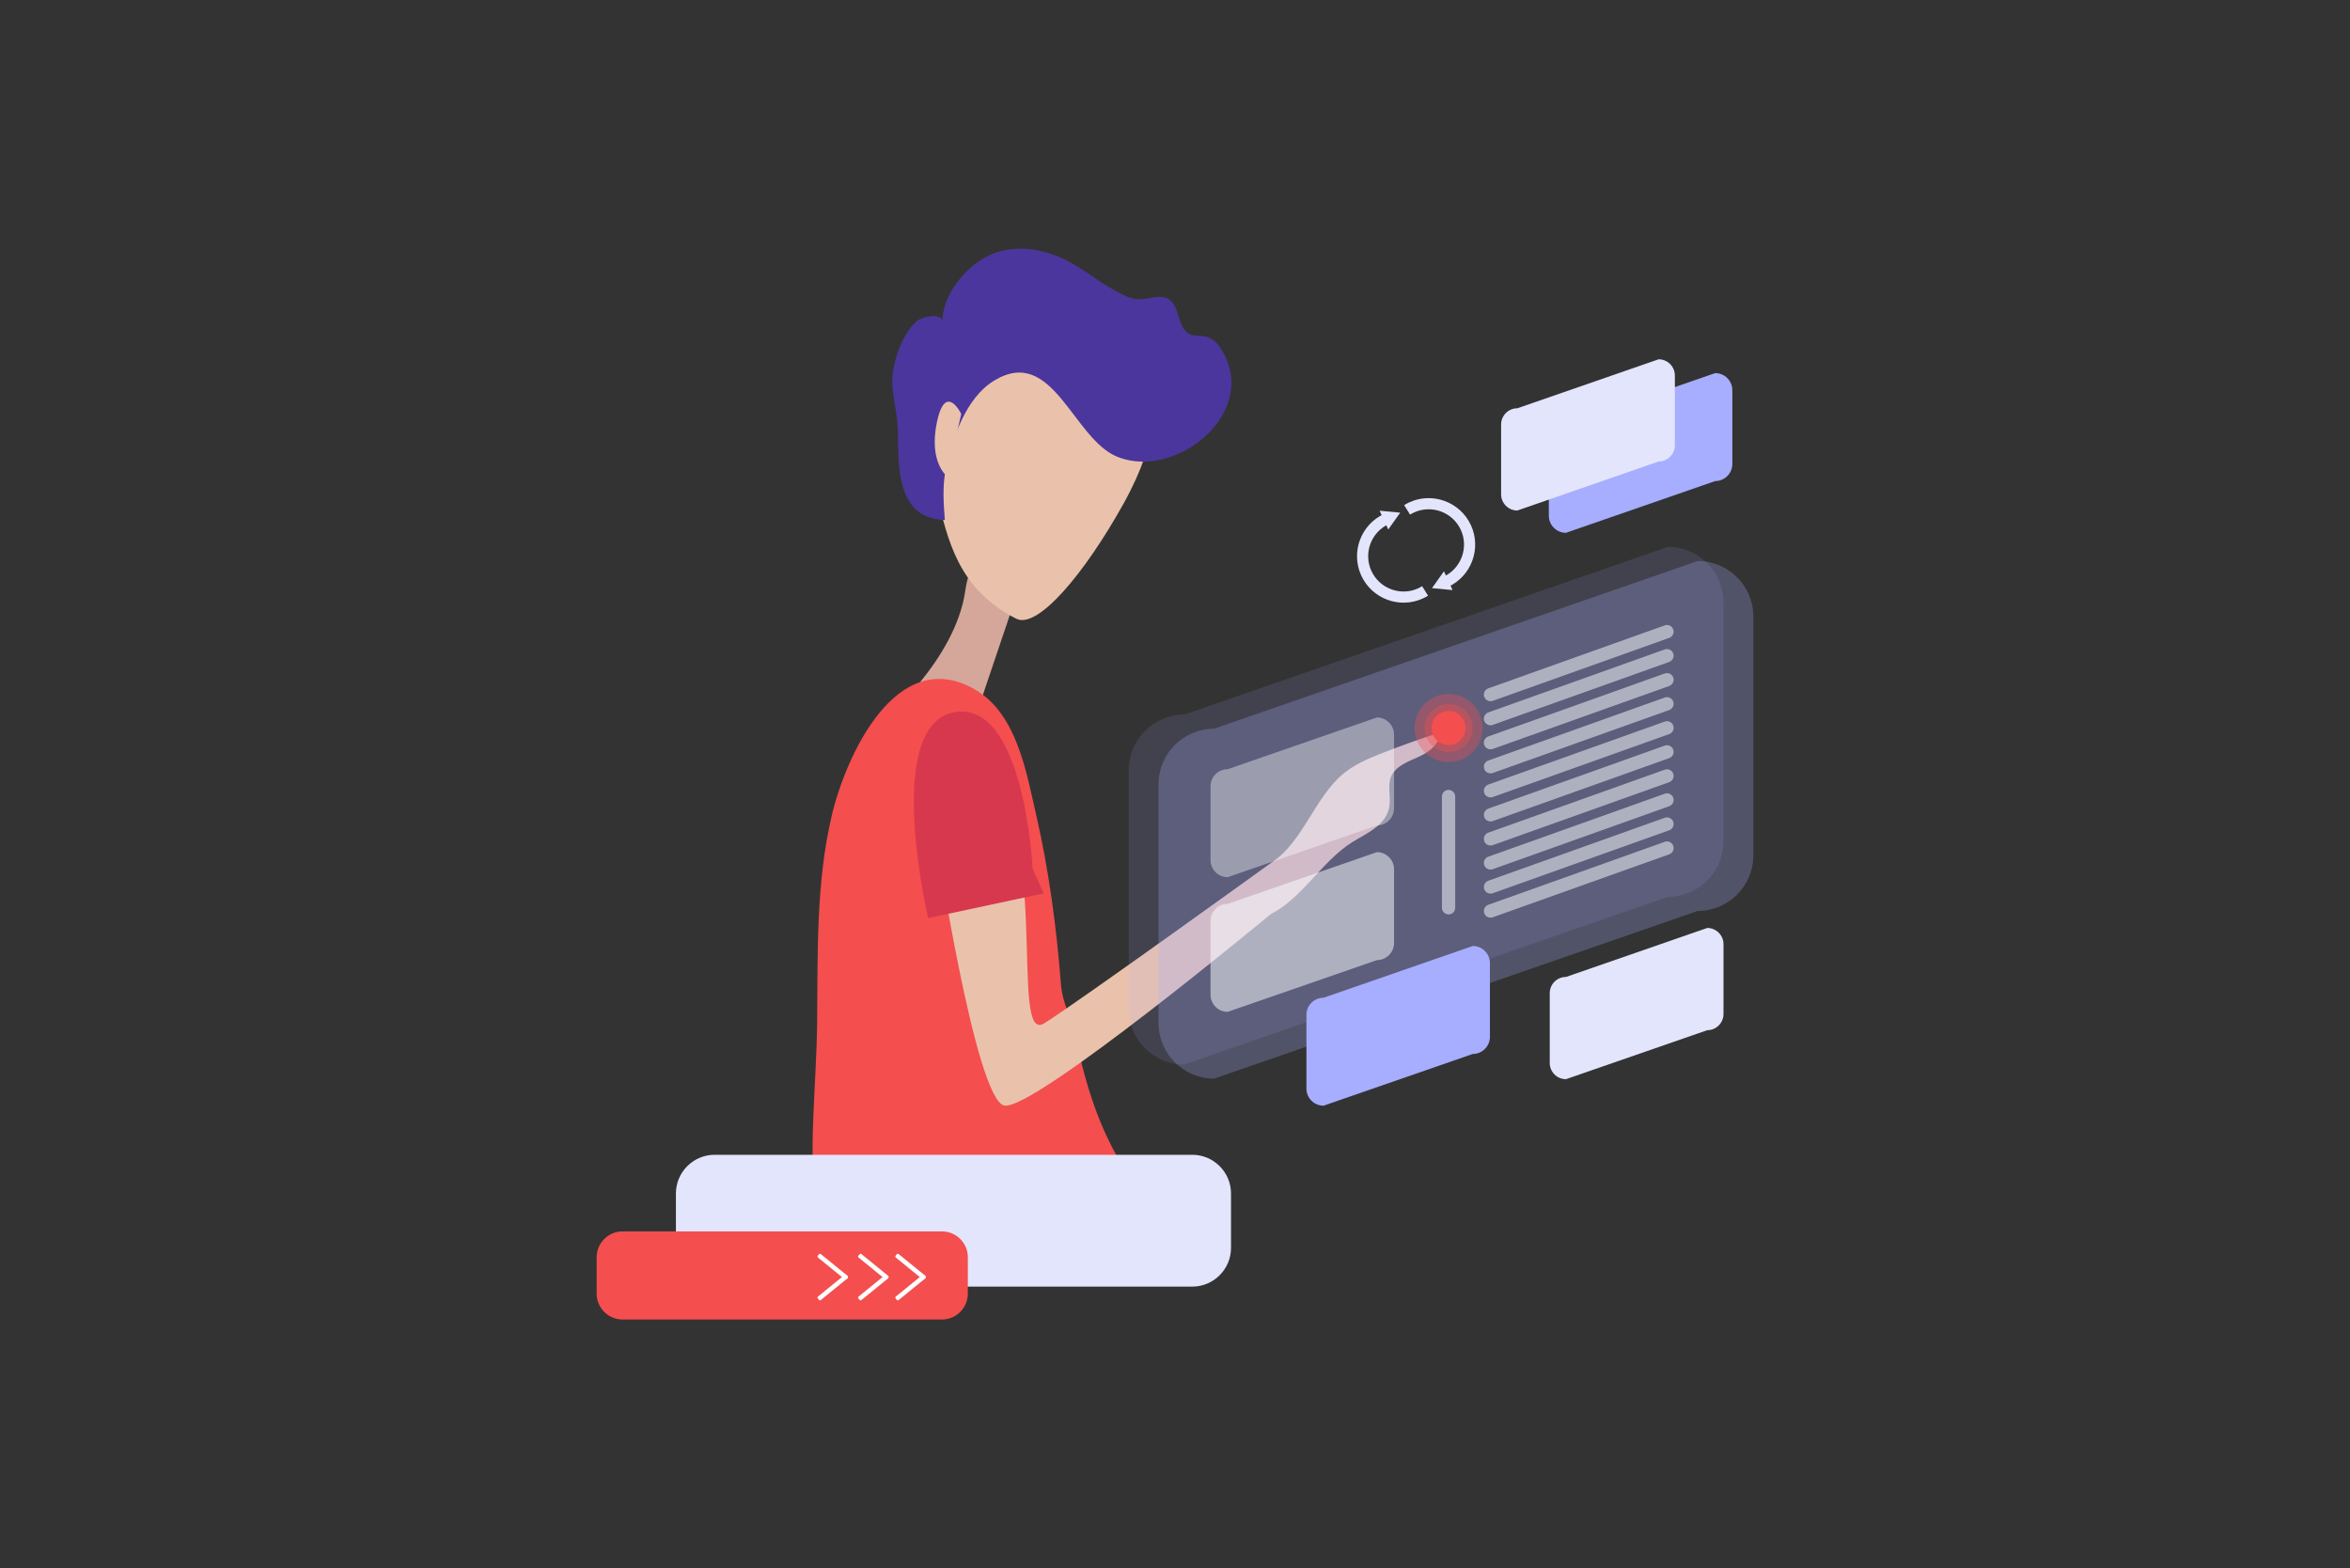 <?xml version="1.0" encoding="utf-8"?>
<!-- Generator: Adobe Illustrator 23.0.3, SVG Export Plug-In . SVG Version: 6.00 Build 0)  -->
<svg version="1.1" xmlns="http://www.w3.org/2000/svg" xmlns:xlink="http://www.w3.org/1999/xlink" x="0px" y="0px"
	 viewBox="0 0 1799.6 1200.87" style="enable-background:new 0 0 1799.6 1200.87;" xml:space="preserve">
<rect x="0" y="0" width="1799.6" height="1200.87" fill="#333333" stroke="none"/>
<style type="text/css">
	.st0{fill:#D4A79A;}
	.st1{fill:#EAC2AB;}
	.st2{fill:#4B369D;}
	.st3{fill:#F44E4E;}
	.st4{fill:#D7384E;}
	.st5{fill:#E3E5FC;}
	.st6{fill:#FFFFFF;}
	.st7{opacity:0.26;fill:#A7ADFF;}
	.st8{opacity:0.13;fill:#A7ADFF;}
	.st9{opacity:0.39;fill:#FFFFFF;}
	.st10{fill:#A7ADFF;}
	.st11{opacity:0.51;fill:#FFFFFF;}
	.st12{opacity:0.36;fill:#F44E4E;}
</style>
<g id="Characters">
	<g id="Man">
		<g id="Head">
			<path id="Neck" class="st0" d="M776.02,462.94l-27.52,81.52l-71.75,6.92c0,0,54.84-46.13,62.39-98.72
				S776.02,462.94,776.02,462.94z"/>
			<path id="Face" class="st1" d="M881.12,309.74c0,0,8.9,22.63-20.84,76.11s-65.73,96.2-82.05,87.93
				c-45.11-22.86-52.45-61.29-60.93-94.88c-10.4-41.19,54.08-116.61,54.08-116.61l43.82-9.93L881.12,309.74z"/>
			<path id="Hair" class="st2" d="M939.98,309.54c5-13.62,4.2-28.91-5.75-43.63c-2.88-4.26-7.07-7.62-11.95-8.48
				c-3.67-0.65-7.66,0.11-11.04-1.48c-10.15-4.74-7.05-20.79-16.04-26.73c-6.71-4.43-15.63,0.27-23.64-0.06
				c-6.05-0.25-11.48-3.41-16.85-6.2c-15.12-7.85-27.85-19.71-43.76-26.29c-13.43-5.55-28.34-8.03-42.78-4.79
				c-15.07,3.38-28.08,13.69-37.27,27.23c-5.49,8.1-9.22,17.78-9.37,27.6c0.12-8.07-15.66-3.77-18.69-1.41
				c-11.85,9.22-20.34,34.03-19.54,48.82c0.63,11.71,3.96,22.86,4.24,34.64c0.61,25.77-2.16,68.67,36,69.37
				c-1.01-13.12-1.92-26.49,0.85-39.51c4.95-23.19,15.26-53.84,36.68-67.02c45.23-27.81,60.45,44.53,94.66,58.22
				C887.58,362.59,928.65,340.38,939.98,309.54z"/>
			<path id="Ear" class="st1" d="M736.11,316.98c0,0-12.05-24.78-18.59,6.09c-6.53,30.88,7.61,41.57,7.61,41.57L736.11,316.98z"/>
		</g>
		<path id="Body_1_" class="st3" d="M812.45,753.6c-3.27-42.3-9.12-87.04-18.91-129.38c-7.57-32.73-14.68-77.55-46.88-96.2
			c-60.31-34.94-99.12,51.32-109.77,96.72c-12.14,51.72-10.6,106.21-11.16,159c-0.5,47.34-7.16,99.51-0.72,146.04
			c1.14,8.21,4.14,16.63,10.57,21.86c16.35,13.3,33.21-4.33,46.97-12.17c12.87-7.34,26.5-6.13,40.17-11.06
			c12.01-4.33,17.92-13.31,27.97-20.29c26.36-18.32,54.74,11.15,83.31,5.63c62.1-12,14.69,4.93-10.3-119.83
			C821.15,781.21,813.61,768.66,812.45,753.6z"/>
		<path id="Arm" class="st1" d="M973.89,660.36c23.59-15.21,32.73-49.35,54.55-67.65c8.89-7.45,19.43-11.87,29.88-15.96
			c14.92-5.85,29.99-11.24,45.17-16.16c-0.95,7.76-6.93,13.51-13.14,16.94c-6.21,3.43-13.08,5.38-18.86,9.68
			c-2.55,1.89-4.89,4.31-6.21,7.42c-2.97,6.99-0.09,15.39-1.34,23.02c-2.35,14.31-17.03,20.15-28.28,27.15
			c-23.23,14.45-38.24,42.92-62.45,55.12c0,0-181.68,150.85-204.08,146.68c-22.4-4.17-53.31-209.92-53.31-209.92
			s-21.32-106.04,34.69-55.24s21.53,219.55,49.21,202.13C827.38,766.14,973.89,660.36,973.89,660.36z"/>
		<path id="Body" class="st4" d="M790.84,665.44c0,0-6.43-130.7-60.64-119.91s-19.4,157.5-19.4,157.5l88.46-18.94L790.84,665.44z"/>
	</g>
</g>
<g id="UI">
	<g id="Button">
		<g>
			<path class="st5" d="M913.09,985.21H547.21c-16.28,0-29.6-13.32-29.6-29.6v-41.73c0-16.28,13.32-29.6,29.6-29.6h365.88
				c16.28,0,29.6,13.32,29.6,29.6v41.73C942.68,971.89,929.36,985.21,913.09,985.21z"/>
		</g>
		<g>
			<path class="st3" d="M721.37,1010.42H476.7c-10.89,0-19.79-8.91-19.79-19.79v-27.9c0-10.89,8.91-19.79,19.79-19.79h244.67
				c10.89,0,19.79,8.91,19.79,19.79v27.9C741.16,1001.52,732.25,1010.42,721.37,1010.42z"/>
			<g>
				<path class="st6" d="M708.73,978.34l-0.9,1.1c-0.35,0.43-0.99,0.49-1.42,0.14l-20.41-16.62c-0.43-0.35-0.49-0.99-0.14-1.42
					l0.9-1.1c0.35-0.43,0.99-0.49,1.42-0.14l20.41,16.62C709.01,977.27,709.08,977.91,708.73,978.34z"/>
				<path class="st6" d="M708.73,977.47l-0.9-1.1c-0.35-0.43-0.99-0.49-1.42-0.14l-20.41,16.62c-0.43,0.35-0.49,0.99-0.14,1.42
					l0.9,1.1c0.35,0.43,0.99,0.49,1.42,0.14l20.41-16.62C709.01,978.53,709.08,977.89,708.73,977.47z"/>
			</g>
			<g>
				<path class="st6" d="M680.23,978.34l-0.9,1.1c-0.35,0.43-0.99,0.49-1.42,0.14l-20.41-16.62c-0.43-0.35-0.49-0.99-0.14-1.42
					l0.9-1.1c0.35-0.43,0.99-0.49,1.42-0.14l20.41,16.62C680.52,977.27,680.58,977.91,680.23,978.34z"/>
				<path class="st6" d="M680.23,977.47l-0.9-1.1c-0.35-0.43-0.99-0.49-1.42-0.14l-20.41,16.62c-0.43,0.35-0.49,0.99-0.14,1.42
					l0.9,1.1c0.35,0.43,0.99,0.49,1.42,0.14l20.41-16.62C680.52,978.53,680.58,977.89,680.23,977.47z"/>
			</g>
			<g>
				<path class="st6" d="M649.13,978.34l-0.9,1.1c-0.35,0.43-0.99,0.49-1.42,0.14l-20.41-16.62c-0.43-0.35-0.49-0.99-0.14-1.42
					l0.9-1.1c0.35-0.43,0.99-0.49,1.42-0.14l20.41,16.62C649.42,977.27,649.48,977.91,649.13,978.34z"/>
				<path class="st6" d="M649.13,977.47l-0.9-1.1c-0.35-0.43-0.99-0.49-1.42-0.14l-20.41,16.62c-0.43,0.35-0.49,0.99-0.14,1.42
					l0.9,1.1c0.35,0.43,0.99,0.49,1.42,0.14l20.41-16.62C649.42,978.53,649.48,977.89,649.13,977.47z"/>
			</g>
		</g>
	</g>
	<g id="Tabs">
		<g>
			<path class="st7" d="M1300.14,697.55L929.76,825.96c-23.5,0-42.55-19.05-42.55-42.55V600.53c0-23.5,19.05-42.55,42.55-42.55
				l370.38-128.41c23.5,0,42.55,19.05,42.55,42.55V655C1342.69,678.5,1323.64,697.55,1300.14,697.55z"/>
			<path class="st8" d="M1277.28,686.76L906.9,815.17c-23.5,0-42.55-19.05-42.55-42.55V589.75c0-23.5,19.05-42.55,42.55-42.55
				l370.38-128.41c23.5,0,42.55,19.05,42.55,42.55v182.87C1319.83,667.71,1300.78,686.76,1277.28,686.76z"/>
			<path class="st9" d="M1054.41,632.09l-114.28,39.62c-7.25,0-13.13-5.88-13.13-13.13v-56.43c0-7.25,5.88-13.13,13.13-13.13
				l114.28-39.62c7.25,0,13.13,5.88,13.13,13.13v56.43C1067.54,626.21,1061.66,632.09,1054.41,632.09z"/>
			<g>
				<path class="st10" d="M1313.48,368.38L1199.2,408c-7.25,0-13.13-5.88-13.13-13.13v-56.43c0-7.25,5.88-13.13,13.13-13.13
					l114.28-39.62c7.25,0,13.13,5.88,13.13,13.13v56.43C1326.61,362.5,1320.73,368.38,1313.48,368.38z"/>
				<path class="st5" d="M1270.16,353.41l-108.2,37.51c-6.87,0-12.43-5.57-12.43-12.43v-53.42c0-6.87,5.57-12.43,12.43-12.43
					l108.2-37.51c6.87,0,12.43,5.57,12.43,12.43v53.42C1282.59,347.85,1277.02,353.41,1270.16,353.41z"/>
			</g>
			<g>
				<path class="st5" d="M1307.4,788.87l-108.2,37.51c-6.87,0-12.43-5.57-12.43-12.43v-53.42c0-6.87,5.57-12.43,12.43-12.43
					l108.2-37.51c6.87,0,12.43,5.57,12.43,12.43v53.42C1319.83,783.31,1314.27,788.87,1307.4,788.87z"/>
				<path class="st10" d="M1127.85,807.07l-114.28,39.62c-7.25,0-13.13-5.88-13.13-13.13v-56.42c0-7.25,5.88-13.13,13.13-13.13
					l114.28-39.62c7.25,0,13.13,5.88,13.13,13.13v56.43C1140.98,801.19,1135.1,807.07,1127.85,807.07z"/>
			</g>
			<path class="st11" d="M1054.41,735.21l-114.28,39.62c-7.25,0-13.13-5.88-13.13-13.13v-56.43c0-7.25,5.88-13.13,13.13-13.13
				l114.28-39.62c7.25,0,13.13,5.88,13.13,13.13v56.43C1067.54,729.33,1061.66,735.21,1054.41,735.21z"/>
			<path class="st11" d="M1109.3,700.2L1109.3,700.2c-2.79,0-5.08-2.29-5.08-5.08v-85.18c0-2.79,2.29-5.08,5.08-5.08l0,0
				c2.79,0,5.08,2.29,5.08,5.08v85.18C1114.38,697.91,1112.1,700.2,1109.3,700.2z"/>
			<g>
				<path class="st11" d="M1136.63,533.6L1136.63,533.6c-0.94-2.63,0.45-5.55,3.08-6.49l135.16-48.23c2.63-0.94,5.55,0.45,6.49,3.08
					l0,0c0.94,2.63-0.45,5.55-3.08,6.49l-135.16,48.23C1140.49,537.62,1137.57,536.23,1136.63,533.6z"/>
				<path class="st11" d="M1136.63,552.02L1136.63,552.02c-0.94-2.63,0.45-5.55,3.08-6.49l135.16-48.23
					c2.63-0.94,5.55,0.45,6.49,3.08v0c0.94,2.63-0.45,5.55-3.08,6.49l-135.16,48.23C1140.49,556.03,1137.57,554.65,1136.63,552.02z"
					/>
				<path class="st11" d="M1136.63,570.43L1136.63,570.43c-0.94-2.63,0.45-5.55,3.08-6.49l135.16-48.23
					c2.63-0.94,5.55,0.45,6.49,3.08l0,0c0.94,2.63-0.45,5.55-3.08,6.49l-135.16,48.23C1140.49,574.45,1137.57,573.06,1136.63,570.43
					z"/>
				<path class="st11" d="M1136.63,588.85L1136.63,588.85c-0.94-2.63,0.45-5.55,3.08-6.49l135.16-48.23
					c2.63-0.94,5.55,0.45,6.49,3.08v0c0.94,2.63-0.45,5.55-3.08,6.49l-135.16,48.23C1140.49,592.86,1137.57,591.48,1136.63,588.85z"
					/>
				<path class="st11" d="M1136.63,607.26L1136.63,607.26c-0.94-2.63,0.45-5.55,3.08-6.49l135.16-48.23
					c2.63-0.94,5.55,0.45,6.49,3.08l0,0c0.94,2.63-0.45,5.55-3.08,6.49l-135.16,48.23C1140.49,611.28,1137.57,609.89,1136.63,607.26
					z"/>
				<path class="st11" d="M1136.63,625.67L1136.63,625.67c-0.94-2.63,0.45-5.55,3.08-6.49l135.16-48.23
					c2.63-0.94,5.55,0.45,6.49,3.08l0,0c0.94,2.63-0.45,5.55-3.08,6.49l-135.16,48.23C1140.49,629.69,1137.57,628.3,1136.63,625.67z
					"/>
				<path class="st11" d="M1136.63,644.09L1136.63,644.09c-0.94-2.63,0.45-5.55,3.08-6.49l135.16-48.23
					c2.63-0.94,5.55,0.45,6.49,3.08l0,0c0.94,2.63-0.45,5.55-3.08,6.49l-135.16,48.23C1140.49,648.1,1137.57,646.72,1136.63,644.09z
					"/>
				<path class="st11" d="M1136.63,662.5L1136.63,662.5c-0.94-2.63,0.45-5.55,3.08-6.49l135.16-48.23c2.63-0.94,5.55,0.45,6.49,3.08
					l0,0c0.94,2.63-0.45,5.55-3.08,6.49l-135.16,48.23C1140.49,666.52,1137.57,665.13,1136.63,662.5z"/>
				<path class="st11" d="M1136.63,680.92L1136.63,680.92c-0.94-2.63,0.45-5.55,3.08-6.49l135.16-48.23
					c2.63-0.94,5.55,0.45,6.49,3.08v0c0.94,2.63-0.45,5.55-3.08,6.49l-135.16,48.23C1140.49,684.93,1137.57,683.55,1136.63,680.92z"
					/>
				<path class="st11" d="M1136.63,699.33L1136.63,699.33c-0.94-2.63,0.45-5.55,3.08-6.49l135.16-48.23
					c2.63-0.94,5.55,0.45,6.49,3.08l0,0c0.94,2.63-0.45,5.55-3.08,6.49l-135.16,48.23C1140.49,703.35,1137.57,701.96,1136.63,699.33
					z"/>
			</g>
		</g>
		<g>
			<g>
				<path class="st5" d="M1075.28,386.78c1.26-0.78,2.58-1.48,3.92-2.1c17.85-8.19,39.03-0.33,47.23,17.52
					c8.19,17.85,0.33,39.03-17.52,47.22l-3.56-7.76c13.57-6.23,19.54-22.33,13.32-35.9c-6.23-13.57-22.33-19.54-35.9-13.32
					c-1.02,0.47-2.03,1.01-2.99,1.6L1075.28,386.78z"/>
			</g>
			<g>
				<polygon class="st5" points="1096.6,450.37 1112.36,451.85 1105.76,437.45 				"/>
			</g>
			<g>
				<path class="st5" d="M1093.58,456.15c-1.26,0.78-2.58,1.48-3.92,2.1c-17.85,8.19-39.04,0.33-47.23-17.52
					c-8.19-17.85-0.33-39.03,17.52-47.22l3.56,7.76c-13.57,6.23-19.54,22.33-13.32,35.9c6.23,13.57,22.33,19.54,35.9,13.32
					c1.02-0.47,2.03-1.01,2.99-1.6L1093.58,456.15z"/>
			</g>
			<g>
				<polygon class="st5" points="1072.27,392.56 1056.5,391.08 1063.1,405.47 				"/>
			</g>
		</g>
	</g>
	<g id="Touch">
		<circle class="st12" cx="1109.3" cy="557.47" r="26.09"/>
		<circle class="st3" cx="1109.3" cy="557.47" r="13.05"/>
		<circle class="st12" cx="1109.3" cy="557.47" r="18.45"/>
	</g>
</g>
</svg>
